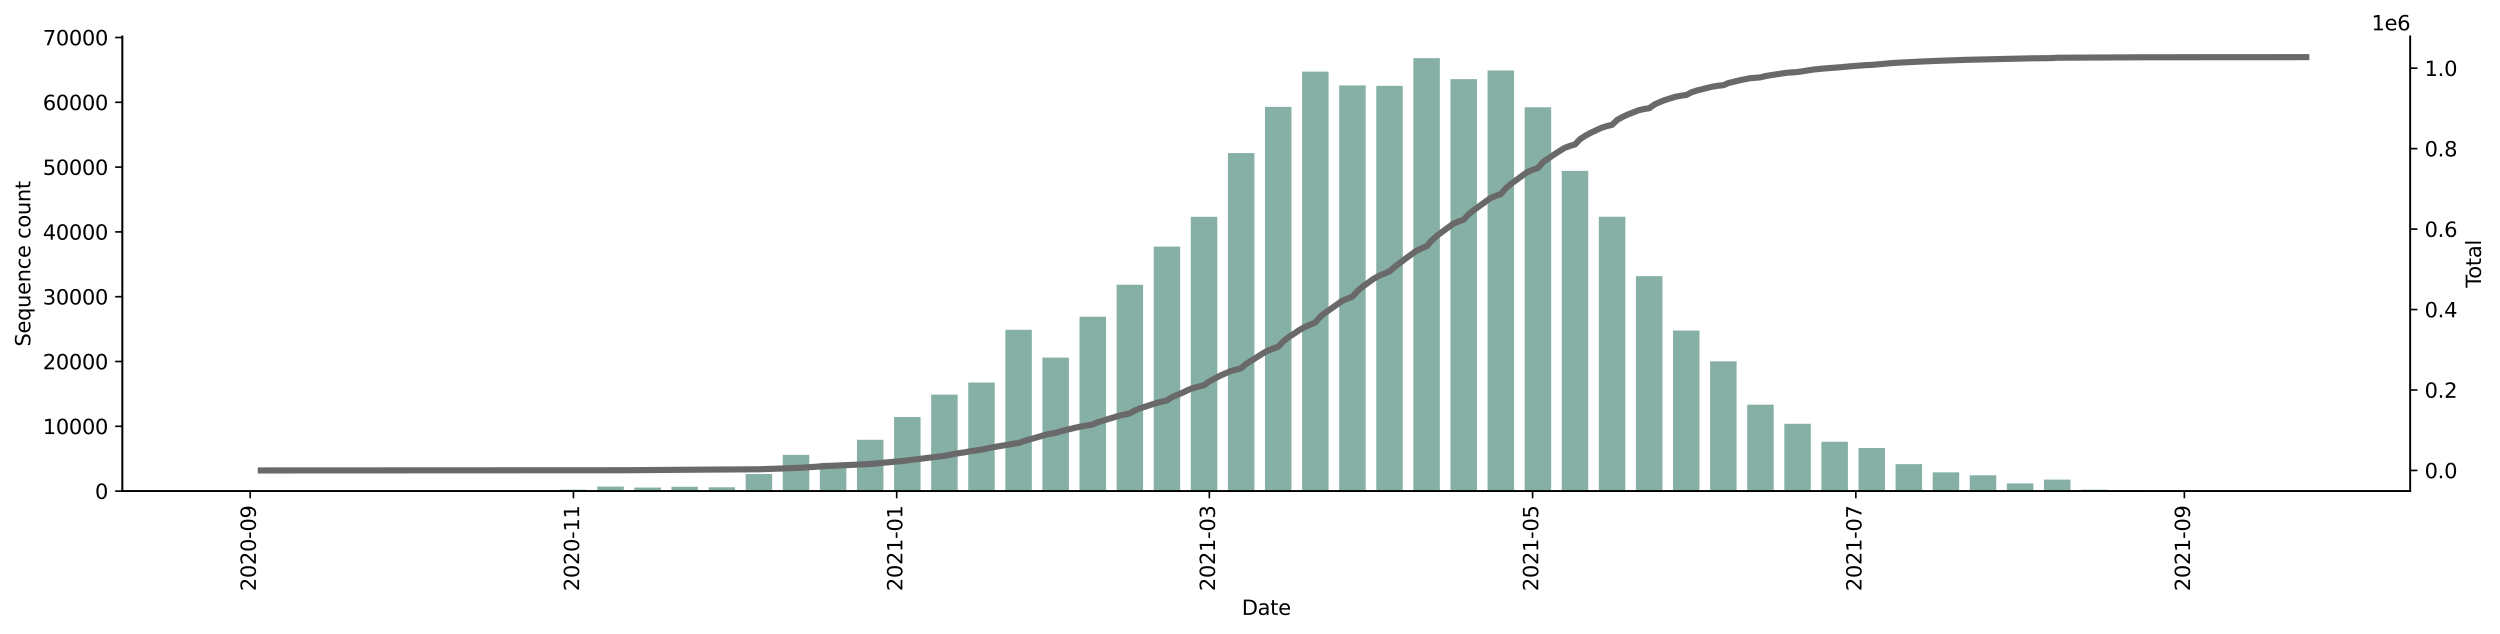 <?xml version="1.0" encoding="utf-8" standalone="no"?>
<!DOCTYPE svg PUBLIC "-//W3C//DTD SVG 1.1//EN"
  "http://www.w3.org/Graphics/SVG/1.1/DTD/svg11.dtd">
<svg height="309.219pt" version="1.1" viewBox="0 0 1219.472 309.219" width="1219.472pt" xmlns="http://www.w3.org/2000/svg" xmlns:xlink="http://www.w3.org/1999/xlink">
 <defs>
  <style type="text/css">*{stroke-linecap:butt;stroke-linejoin:round;}</style>
 </defs>
 <g id="figure_1">
  <g id="patch_1">
   <path d="M 0 309.219 
L 1219.472 309.219 
L 1219.472 0 
L 0 0 
z
" style="fill:#ffffff;"/>
  </g>
  <g id="axes_1">
   <g id="patch_2">
    <path d="M 59.691 239.558 
L 1175.691 239.558 
L 1175.691 17.798 
L 59.691 17.798 
z
" style="fill:#ffffff;"/>
   </g>
   <g id="patch_3">
    <path clip-path="url(#p5a34c525bb)" d="M 110.418 239.558 
L 123.342 239.558 
L 123.342 239.552 
L 110.418 239.552 
z
" style="fill:#86b0a6;"/>
   </g>
   <g id="patch_4">
    <path clip-path="url(#p5a34c525bb)" d="M 164.699 239.558 
L 177.623 239.558 
L 177.623 239.546 
L 164.699 239.546 
z
" style="fill:#86b0a6;"/>
   </g>
   <g id="patch_5">
    <path clip-path="url(#p5a34c525bb)" d="M 182.793 239.558 
L 195.717 239.558 
L 195.717 239.546 
L 182.793 239.546 
z
" style="fill:#86b0a6;"/>
   </g>
   <g id="patch_6">
    <path clip-path="url(#p5a34c525bb)" d="M 200.887 239.558 
L 213.811 239.558 
L 213.811 239.549 
L 200.887 239.549 
z
" style="fill:#86b0a6;"/>
   </g>
   <g id="patch_7">
    <path clip-path="url(#p5a34c525bb)" d="M 218.981 239.558 
L 231.905 239.558 
L 231.905 239.536 
L 218.981 239.536 
z
" style="fill:#86b0a6;"/>
   </g>
   <g id="patch_8">
    <path clip-path="url(#p5a34c525bb)" d="M 237.075 239.558 
L 249.999 239.558 
L 249.999 239.451 
L 237.075 239.451 
z
" style="fill:#86b0a6;"/>
   </g>
   <g id="patch_9">
    <path clip-path="url(#p5a34c525bb)" d="M 255.168 239.558 
L 268.092 239.558 
L 268.092 239.448 
L 255.168 239.448 
z
" style="fill:#86b0a6;"/>
   </g>
   <g id="patch_10">
    <path clip-path="url(#p5a34c525bb)" d="M 273.262 239.558 
L 286.186 239.558 
L 286.186 238.86 
L 273.262 238.86 
z
" style="fill:#86b0a6;"/>
   </g>
   <g id="patch_11">
    <path clip-path="url(#p5a34c525bb)" d="M 291.356 239.558 
L 304.28 239.558 
L 304.28 237.362 
L 291.356 237.362 
z
" style="fill:#86b0a6;"/>
   </g>
   <g id="patch_12">
    <path clip-path="url(#p5a34c525bb)" d="M 309.45 239.558 
L 322.374 239.558 
L 322.374 237.804 
L 309.45 237.804 
z
" style="fill:#86b0a6;"/>
   </g>
   <g id="patch_13">
    <path clip-path="url(#p5a34c525bb)" d="M 327.544 239.558 
L 340.468 239.558 
L 340.468 237.444 
L 327.544 237.444 
z
" style="fill:#86b0a6;"/>
   </g>
   <g id="patch_14">
    <path clip-path="url(#p5a34c525bb)" d="M 345.637 239.558 
L 358.561 239.558 
L 358.561 237.697 
L 345.637 237.697 
z
" style="fill:#86b0a6;"/>
   </g>
   <g id="patch_15">
    <path clip-path="url(#p5a34c525bb)" d="M 363.731 239.558 
L 376.655 239.558 
L 376.655 231.21 
L 363.731 231.21 
z
" style="fill:#86b0a6;"/>
   </g>
   <g id="patch_16">
    <path clip-path="url(#p5a34c525bb)" d="M 381.825 239.558 
L 394.749 239.558 
L 394.749 221.882 
L 381.825 221.882 
z
" style="fill:#86b0a6;"/>
   </g>
   <g id="patch_17">
    <path clip-path="url(#p5a34c525bb)" d="M 399.919 239.558 
L 412.843 239.558 
L 412.843 225.767 
L 399.919 225.767 
z
" style="fill:#86b0a6;"/>
   </g>
   <g id="patch_18">
    <path clip-path="url(#p5a34c525bb)" d="M 418.013 239.558 
L 430.937 239.558 
L 430.937 214.53 
L 418.013 214.53 
z
" style="fill:#86b0a6;"/>
   </g>
   <g id="patch_19">
    <path clip-path="url(#p5a34c525bb)" d="M 436.106 239.558 
L 449.031 239.558 
L 449.031 203.394 
L 436.106 203.394 
z
" style="fill:#86b0a6;"/>
   </g>
   <g id="patch_20">
    <path clip-path="url(#p5a34c525bb)" d="M 454.2 239.558 
L 467.124 239.558 
L 467.124 192.495 
L 454.2 192.495 
z
" style="fill:#86b0a6;"/>
   </g>
   <g id="patch_21">
    <path clip-path="url(#p5a34c525bb)" d="M 472.294 239.558 
L 485.218 239.558 
L 485.218 186.606 
L 472.294 186.606 
z
" style="fill:#86b0a6;"/>
   </g>
   <g id="patch_22">
    <path clip-path="url(#p5a34c525bb)" d="M 490.388 239.558 
L 503.312 239.558 
L 503.312 160.866 
L 490.388 160.866 
z
" style="fill:#86b0a6;"/>
   </g>
   <g id="patch_23">
    <path clip-path="url(#p5a34c525bb)" d="M 508.482 239.558 
L 521.406 239.558 
L 521.406 174.43 
L 508.482 174.43 
z
" style="fill:#86b0a6;"/>
   </g>
   <g id="patch_24">
    <path clip-path="url(#p5a34c525bb)" d="M 526.575 239.558 
L 539.5 239.558 
L 539.5 154.5 
L 526.575 154.5 
z
" style="fill:#86b0a6;"/>
   </g>
   <g id="patch_25">
    <path clip-path="url(#p5a34c525bb)" d="M 544.669 239.558 
L 557.593 239.558 
L 557.593 138.875 
L 544.669 138.875 
z
" style="fill:#86b0a6;"/>
   </g>
   <g id="patch_26">
    <path clip-path="url(#p5a34c525bb)" d="M 562.763 239.558 
L 575.687 239.558 
L 575.687 120.295 
L 562.763 120.295 
z
" style="fill:#86b0a6;"/>
   </g>
   <g id="patch_27">
    <path clip-path="url(#p5a34c525bb)" d="M 580.857 239.558 
L 593.781 239.558 
L 593.781 105.761 
L 580.857 105.761 
z
" style="fill:#86b0a6;"/>
   </g>
   <g id="patch_28">
    <path clip-path="url(#p5a34c525bb)" d="M 598.951 239.558 
L 611.875 239.558 
L 611.875 74.657 
L 598.951 74.657 
z
" style="fill:#86b0a6;"/>
   </g>
   <g id="patch_29">
    <path clip-path="url(#p5a34c525bb)" d="M 617.044 239.558 
L 629.969 239.558 
L 629.969 52.119 
L 617.044 52.119 
z
" style="fill:#86b0a6;"/>
   </g>
   <g id="patch_30">
    <path clip-path="url(#p5a34c525bb)" d="M 635.138 239.558 
L 648.062 239.558 
L 648.062 34.93 
L 635.138 34.93 
z
" style="fill:#86b0a6;"/>
   </g>
   <g id="patch_31">
    <path clip-path="url(#p5a34c525bb)" d="M 653.232 239.558 
L 666.156 239.558 
L 666.156 41.669 
L 653.232 41.669 
z
" style="fill:#86b0a6;"/>
   </g>
   <g id="patch_32">
    <path clip-path="url(#p5a34c525bb)" d="M 671.326 239.558 
L 684.25 239.558 
L 684.25 41.894 
L 671.326 41.894 
z
" style="fill:#86b0a6;"/>
   </g>
   <g id="patch_33">
    <path clip-path="url(#p5a34c525bb)" d="M 689.42 239.558 
L 702.344 239.558 
L 702.344 28.358 
L 689.42 28.358 
z
" style="fill:#86b0a6;"/>
   </g>
   <g id="patch_34">
    <path clip-path="url(#p5a34c525bb)" d="M 707.513 239.558 
L 720.438 239.558 
L 720.438 38.606 
L 707.513 38.606 
z
" style="fill:#86b0a6;"/>
   </g>
   <g id="patch_35">
    <path clip-path="url(#p5a34c525bb)" d="M 725.607 239.558 
L 738.531 239.558 
L 738.531 34.371 
L 725.607 34.371 
z
" style="fill:#86b0a6;"/>
   </g>
   <g id="patch_36">
    <path clip-path="url(#p5a34c525bb)" d="M 743.701 239.558 
L 756.625 239.558 
L 756.625 52.334 
L 743.701 52.334 
z
" style="fill:#86b0a6;"/>
   </g>
   <g id="patch_37">
    <path clip-path="url(#p5a34c525bb)" d="M 761.795 239.558 
L 774.719 239.558 
L 774.719 83.35 
L 761.795 83.35 
z
" style="fill:#86b0a6;"/>
   </g>
   <g id="patch_38">
    <path clip-path="url(#p5a34c525bb)" d="M 779.889 239.558 
L 792.813 239.558 
L 792.813 105.729 
L 779.889 105.729 
z
" style="fill:#86b0a6;"/>
   </g>
   <g id="patch_39">
    <path clip-path="url(#p5a34c525bb)" d="M 797.982 239.558 
L 810.907 239.558 
L 810.907 134.684 
L 797.982 134.684 
z
" style="fill:#86b0a6;"/>
   </g>
   <g id="patch_40">
    <path clip-path="url(#p5a34c525bb)" d="M 816.076 239.558 
L 829 239.558 
L 829 161.22 
L 816.076 161.22 
z
" style="fill:#86b0a6;"/>
   </g>
   <g id="patch_41">
    <path clip-path="url(#p5a34c525bb)" d="M 834.17 239.558 
L 847.094 239.558 
L 847.094 176.241 
L 834.17 176.241 
z
" style="fill:#86b0a6;"/>
   </g>
   <g id="patch_42">
    <path clip-path="url(#p5a34c525bb)" d="M 852.264 239.558 
L 865.188 239.558 
L 865.188 197.382 
L 852.264 197.382 
z
" style="fill:#86b0a6;"/>
   </g>
   <g id="patch_43">
    <path clip-path="url(#p5a34c525bb)" d="M 870.358 239.558 
L 883.282 239.558 
L 883.282 206.735 
L 870.358 206.735 
z
" style="fill:#86b0a6;"/>
   </g>
   <g id="patch_44">
    <path clip-path="url(#p5a34c525bb)" d="M 888.451 239.558 
L 901.376 239.558 
L 901.376 215.472 
L 888.451 215.472 
z
" style="fill:#86b0a6;"/>
   </g>
   <g id="patch_45">
    <path clip-path="url(#p5a34c525bb)" d="M 906.545 239.558 
L 919.469 239.558 
L 919.469 218.522 
L 906.545 218.522 
z
" style="fill:#86b0a6;"/>
   </g>
   <g id="patch_46">
    <path clip-path="url(#p5a34c525bb)" d="M 924.639 239.558 
L 937.563 239.558 
L 937.563 226.409 
L 924.639 226.409 
z
" style="fill:#86b0a6;"/>
   </g>
   <g id="patch_47">
    <path clip-path="url(#p5a34c525bb)" d="M 942.733 239.558 
L 955.657 239.558 
L 955.657 230.407 
L 942.733 230.407 
z
" style="fill:#86b0a6;"/>
   </g>
   <g id="patch_48">
    <path clip-path="url(#p5a34c525bb)" d="M 960.827 239.558 
L 973.751 239.558 
L 973.751 231.827 
L 960.827 231.827 
z
" style="fill:#86b0a6;"/>
   </g>
   <g id="patch_49">
    <path clip-path="url(#p5a34c525bb)" d="M 978.921 239.558 
L 991.845 239.558 
L 991.845 235.806 
L 978.921 235.806 
z
" style="fill:#86b0a6;"/>
   </g>
   <g id="patch_50">
    <path clip-path="url(#p5a34c525bb)" d="M 997.014 239.558 
L 1009.938 239.558 
L 1009.938 233.932 
L 997.014 233.932 
z
" style="fill:#86b0a6;"/>
   </g>
   <g id="patch_51">
    <path clip-path="url(#p5a34c525bb)" d="M 1015.108 239.558 
L 1028.032 239.558 
L 1028.032 238.869 
L 1015.108 238.869 
z
" style="fill:#86b0a6;"/>
   </g>
   <g id="patch_52">
    <path clip-path="url(#p5a34c525bb)" d="M 1033.202 239.558 
L 1046.126 239.558 
L 1046.126 239.129 
L 1033.202 239.129 
z
" style="fill:#86b0a6;"/>
   </g>
   <g id="patch_53">
    <path clip-path="url(#p5a34c525bb)" d="M 1051.296 239.558 
L 1064.22 239.558 
L 1064.22 239.268 
L 1051.296 239.268 
z
" style="fill:#86b0a6;"/>
   </g>
   <g id="patch_54">
    <path clip-path="url(#p5a34c525bb)" d="M 1069.39 239.558 
L 1082.314 239.558 
L 1082.314 239.356 
L 1069.39 239.356 
z
" style="fill:#86b0a6;"/>
   </g>
   <g id="patch_55">
    <path clip-path="url(#p5a34c525bb)" d="M 1087.483 239.558 
L 1100.407 239.558 
L 1100.407 239.343 
L 1087.483 239.343 
z
" style="fill:#86b0a6;"/>
   </g>
   <g id="patch_56">
    <path clip-path="url(#p5a34c525bb)" d="M 1105.577 239.558 
L 1118.501 239.558 
L 1118.501 239.552 
L 1105.577 239.552 
z
" style="fill:#86b0a6;"/>
   </g>
   <g id="matplotlib.axis_1">
    <g id="xtick_1">
     <g id="line2d_1">
      <defs>
       <path d="M 0 0 
L 0 3.5 
" id="me1317065b6" style="stroke:#000000;stroke-width:0.8;"/>
      </defs>
      <g>
       <use style="stroke:#000000;stroke-width:0.8;" x="122.05" xlink:href="#me1317065b6" y="239.558"/>
      </g>
     </g>
     <g id="text_1">
      <!-- 2020-09 -->
      <g transform="translate(124.809 288.341)rotate(-90)scale(0.1 -0.1)">
       <defs>
        <path d="M 1228 531 
L 3431 531 
L 3431 0 
L 469 0 
L 469 531 
Q 828 903 1448 1529 
Q 2069 2156 2228 2338 
Q 2531 2678 2651 2914 
Q 2772 3150 2772 3378 
Q 2772 3750 2511 3984 
Q 2250 4219 1831 4219 
Q 1534 4219 1204 4116 
Q 875 4013 500 3803 
L 500 4441 
Q 881 4594 1212 4672 
Q 1544 4750 1819 4750 
Q 2544 4750 2975 4387 
Q 3406 4025 3406 3419 
Q 3406 3131 3298 2873 
Q 3191 2616 2906 2266 
Q 2828 2175 2409 1742 
Q 1991 1309 1228 531 
z
" id="DejaVuSans-32" transform="scale(0.016)"/>
        <path d="M 2034 4250 
Q 1547 4250 1301 3770 
Q 1056 3291 1056 2328 
Q 1056 1369 1301 889 
Q 1547 409 2034 409 
Q 2525 409 2770 889 
Q 3016 1369 3016 2328 
Q 3016 3291 2770 3770 
Q 2525 4250 2034 4250 
z
M 2034 4750 
Q 2819 4750 3233 4129 
Q 3647 3509 3647 2328 
Q 3647 1150 3233 529 
Q 2819 -91 2034 -91 
Q 1250 -91 836 529 
Q 422 1150 422 2328 
Q 422 3509 836 4129 
Q 1250 4750 2034 4750 
z
" id="DejaVuSans-30" transform="scale(0.016)"/>
        <path d="M 313 2009 
L 1997 2009 
L 1997 1497 
L 313 1497 
L 313 2009 
z
" id="DejaVuSans-2d" transform="scale(0.016)"/>
        <path d="M 703 97 
L 703 672 
Q 941 559 1184 500 
Q 1428 441 1663 441 
Q 2288 441 2617 861 
Q 2947 1281 2994 2138 
Q 2813 1869 2534 1725 
Q 2256 1581 1919 1581 
Q 1219 1581 811 2004 
Q 403 2428 403 3163 
Q 403 3881 828 4315 
Q 1253 4750 1959 4750 
Q 2769 4750 3195 4129 
Q 3622 3509 3622 2328 
Q 3622 1225 3098 567 
Q 2575 -91 1691 -91 
Q 1453 -91 1209 -44 
Q 966 3 703 97 
z
M 1959 2075 
Q 2384 2075 2632 2365 
Q 2881 2656 2881 3163 
Q 2881 3666 2632 3958 
Q 2384 4250 1959 4250 
Q 1534 4250 1286 3958 
Q 1038 3666 1038 3163 
Q 1038 2656 1286 2365 
Q 1534 2075 1959 2075 
z
" id="DejaVuSans-39" transform="scale(0.016)"/>
       </defs>
       <use xlink:href="#DejaVuSans-32"/>
       <use x="63.623" xlink:href="#DejaVuSans-30"/>
       <use x="127.246" xlink:href="#DejaVuSans-32"/>
       <use x="190.869" xlink:href="#DejaVuSans-30"/>
       <use x="254.492" xlink:href="#DejaVuSans-2d"/>
       <use x="290.576" xlink:href="#DejaVuSans-30"/>
       <use x="354.199" xlink:href="#DejaVuSans-39"/>
      </g>
     </g>
    </g>
    <g id="xtick_2">
     <g id="line2d_2">
      <g>
       <use style="stroke:#000000;stroke-width:0.8;" x="279.724" xlink:href="#me1317065b6" y="239.558"/>
      </g>
     </g>
     <g id="text_2">
      <!-- 2020-11 -->
      <g transform="translate(282.484 288.341)rotate(-90)scale(0.1 -0.1)">
       <defs>
        <path d="M 794 531 
L 1825 531 
L 1825 4091 
L 703 3866 
L 703 4441 
L 1819 4666 
L 2450 4666 
L 2450 531 
L 3481 531 
L 3481 0 
L 794 0 
L 794 531 
z
" id="DejaVuSans-31" transform="scale(0.016)"/>
       </defs>
       <use xlink:href="#DejaVuSans-32"/>
       <use x="63.623" xlink:href="#DejaVuSans-30"/>
       <use x="127.246" xlink:href="#DejaVuSans-32"/>
       <use x="190.869" xlink:href="#DejaVuSans-30"/>
       <use x="254.492" xlink:href="#DejaVuSans-2d"/>
       <use x="290.576" xlink:href="#DejaVuSans-31"/>
       <use x="354.199" xlink:href="#DejaVuSans-31"/>
      </g>
     </g>
    </g>
    <g id="xtick_3">
     <g id="line2d_3">
      <g>
       <use style="stroke:#000000;stroke-width:0.8;" x="437.399" xlink:href="#me1317065b6" y="239.558"/>
      </g>
     </g>
     <g id="text_3">
      <!-- 2021-01 -->
      <g transform="translate(440.158 288.341)rotate(-90)scale(0.1 -0.1)">
       <use xlink:href="#DejaVuSans-32"/>
       <use x="63.623" xlink:href="#DejaVuSans-30"/>
       <use x="127.246" xlink:href="#DejaVuSans-32"/>
       <use x="190.869" xlink:href="#DejaVuSans-31"/>
       <use x="254.492" xlink:href="#DejaVuSans-2d"/>
       <use x="290.576" xlink:href="#DejaVuSans-30"/>
       <use x="354.199" xlink:href="#DejaVuSans-31"/>
      </g>
     </g>
    </g>
    <g id="xtick_4">
     <g id="line2d_4">
      <g>
       <use style="stroke:#000000;stroke-width:0.8;" x="589.904" xlink:href="#me1317065b6" y="239.558"/>
      </g>
     </g>
     <g id="text_4">
      <!-- 2021-03 -->
      <g transform="translate(592.663 288.341)rotate(-90)scale(0.1 -0.1)">
       <defs>
        <path d="M 2597 2516 
Q 3050 2419 3304 2112 
Q 3559 1806 3559 1356 
Q 3559 666 3084 287 
Q 2609 -91 1734 -91 
Q 1441 -91 1130 -33 
Q 819 25 488 141 
L 488 750 
Q 750 597 1062 519 
Q 1375 441 1716 441 
Q 2309 441 2620 675 
Q 2931 909 2931 1356 
Q 2931 1769 2642 2001 
Q 2353 2234 1838 2234 
L 1294 2234 
L 1294 2753 
L 1863 2753 
Q 2328 2753 2575 2939 
Q 2822 3125 2822 3475 
Q 2822 3834 2567 4026 
Q 2313 4219 1838 4219 
Q 1578 4219 1281 4162 
Q 984 4106 628 3988 
L 628 4550 
Q 988 4650 1302 4700 
Q 1616 4750 1894 4750 
Q 2613 4750 3031 4423 
Q 3450 4097 3450 3541 
Q 3450 3153 3228 2886 
Q 3006 2619 2597 2516 
z
" id="DejaVuSans-33" transform="scale(0.016)"/>
       </defs>
       <use xlink:href="#DejaVuSans-32"/>
       <use x="63.623" xlink:href="#DejaVuSans-30"/>
       <use x="127.246" xlink:href="#DejaVuSans-32"/>
       <use x="190.869" xlink:href="#DejaVuSans-31"/>
       <use x="254.492" xlink:href="#DejaVuSans-2d"/>
       <use x="290.576" xlink:href="#DejaVuSans-30"/>
       <use x="354.199" xlink:href="#DejaVuSans-33"/>
      </g>
     </g>
    </g>
    <g id="xtick_5">
     <g id="line2d_5">
      <g>
       <use style="stroke:#000000;stroke-width:0.8;" x="747.578" xlink:href="#me1317065b6" y="239.558"/>
      </g>
     </g>
     <g id="text_5">
      <!-- 2021-05 -->
      <g transform="translate(750.338 288.341)rotate(-90)scale(0.1 -0.1)">
       <defs>
        <path d="M 691 4666 
L 3169 4666 
L 3169 4134 
L 1269 4134 
L 1269 2991 
Q 1406 3038 1543 3061 
Q 1681 3084 1819 3084 
Q 2600 3084 3056 2656 
Q 3513 2228 3513 1497 
Q 3513 744 3044 326 
Q 2575 -91 1722 -91 
Q 1428 -91 1123 -41 
Q 819 9 494 109 
L 494 744 
Q 775 591 1075 516 
Q 1375 441 1709 441 
Q 2250 441 2565 725 
Q 2881 1009 2881 1497 
Q 2881 1984 2565 2268 
Q 2250 2553 1709 2553 
Q 1456 2553 1204 2497 
Q 953 2441 691 2322 
L 691 4666 
z
" id="DejaVuSans-35" transform="scale(0.016)"/>
       </defs>
       <use xlink:href="#DejaVuSans-32"/>
       <use x="63.623" xlink:href="#DejaVuSans-30"/>
       <use x="127.246" xlink:href="#DejaVuSans-32"/>
       <use x="190.869" xlink:href="#DejaVuSans-31"/>
       <use x="254.492" xlink:href="#DejaVuSans-2d"/>
       <use x="290.576" xlink:href="#DejaVuSans-30"/>
       <use x="354.199" xlink:href="#DejaVuSans-35"/>
      </g>
     </g>
    </g>
    <g id="xtick_6">
     <g id="line2d_6">
      <g>
       <use style="stroke:#000000;stroke-width:0.8;" x="905.253" xlink:href="#me1317065b6" y="239.558"/>
      </g>
     </g>
     <g id="text_6">
      <!-- 2021-07 -->
      <g transform="translate(908.012 288.341)rotate(-90)scale(0.1 -0.1)">
       <defs>
        <path d="M 525 4666 
L 3525 4666 
L 3525 4397 
L 1831 0 
L 1172 0 
L 2766 4134 
L 525 4134 
L 525 4666 
z
" id="DejaVuSans-37" transform="scale(0.016)"/>
       </defs>
       <use xlink:href="#DejaVuSans-32"/>
       <use x="63.623" xlink:href="#DejaVuSans-30"/>
       <use x="127.246" xlink:href="#DejaVuSans-32"/>
       <use x="190.869" xlink:href="#DejaVuSans-31"/>
       <use x="254.492" xlink:href="#DejaVuSans-2d"/>
       <use x="290.576" xlink:href="#DejaVuSans-30"/>
       <use x="354.199" xlink:href="#DejaVuSans-37"/>
      </g>
     </g>
    </g>
    <g id="xtick_7">
     <g id="line2d_7">
      <g>
       <use style="stroke:#000000;stroke-width:0.8;" x="1065.512" xlink:href="#me1317065b6" y="239.558"/>
      </g>
     </g>
     <g id="text_7">
      <!-- 2021-09 -->
      <g transform="translate(1068.272 288.341)rotate(-90)scale(0.1 -0.1)">
       <use xlink:href="#DejaVuSans-32"/>
       <use x="63.623" xlink:href="#DejaVuSans-30"/>
       <use x="127.246" xlink:href="#DejaVuSans-32"/>
       <use x="190.869" xlink:href="#DejaVuSans-31"/>
       <use x="254.492" xlink:href="#DejaVuSans-2d"/>
       <use x="290.576" xlink:href="#DejaVuSans-30"/>
       <use x="354.199" xlink:href="#DejaVuSans-39"/>
      </g>
     </g>
    </g>
    <g id="text_8">
     <!-- Date -->
     <g transform="translate(605.74 299.94)scale(0.1 -0.1)">
      <defs>
       <path d="M 1259 4147 
L 1259 519 
L 2022 519 
Q 2988 519 3436 956 
Q 3884 1394 3884 2338 
Q 3884 3275 3436 3711 
Q 2988 4147 2022 4147 
L 1259 4147 
z
M 628 4666 
L 1925 4666 
Q 3281 4666 3915 4102 
Q 4550 3538 4550 2338 
Q 4550 1131 3912 565 
Q 3275 0 1925 0 
L 628 0 
L 628 4666 
z
" id="DejaVuSans-44" transform="scale(0.016)"/>
       <path d="M 2194 1759 
Q 1497 1759 1228 1600 
Q 959 1441 959 1056 
Q 959 750 1161 570 
Q 1363 391 1709 391 
Q 2188 391 2477 730 
Q 2766 1069 2766 1631 
L 2766 1759 
L 2194 1759 
z
M 3341 1997 
L 3341 0 
L 2766 0 
L 2766 531 
Q 2569 213 2275 61 
Q 1981 -91 1556 -91 
Q 1019 -91 701 211 
Q 384 513 384 1019 
Q 384 1609 779 1909 
Q 1175 2209 1959 2209 
L 2766 2209 
L 2766 2266 
Q 2766 2663 2505 2880 
Q 2244 3097 1772 3097 
Q 1472 3097 1187 3025 
Q 903 2953 641 2809 
L 641 3341 
Q 956 3463 1253 3523 
Q 1550 3584 1831 3584 
Q 2591 3584 2966 3190 
Q 3341 2797 3341 1997 
z
" id="DejaVuSans-61" transform="scale(0.016)"/>
       <path d="M 1172 4494 
L 1172 3500 
L 2356 3500 
L 2356 3053 
L 1172 3053 
L 1172 1153 
Q 1172 725 1289 603 
Q 1406 481 1766 481 
L 2356 481 
L 2356 0 
L 1766 0 
Q 1100 0 847 248 
Q 594 497 594 1153 
L 594 3053 
L 172 3053 
L 172 3500 
L 594 3500 
L 594 4494 
L 1172 4494 
z
" id="DejaVuSans-74" transform="scale(0.016)"/>
       <path d="M 3597 1894 
L 3597 1613 
L 953 1613 
Q 991 1019 1311 708 
Q 1631 397 2203 397 
Q 2534 397 2845 478 
Q 3156 559 3463 722 
L 3463 178 
Q 3153 47 2828 -22 
Q 2503 -91 2169 -91 
Q 1331 -91 842 396 
Q 353 884 353 1716 
Q 353 2575 817 3079 
Q 1281 3584 2069 3584 
Q 2775 3584 3186 3129 
Q 3597 2675 3597 1894 
z
M 3022 2063 
Q 3016 2534 2758 2815 
Q 2500 3097 2075 3097 
Q 1594 3097 1305 2825 
Q 1016 2553 972 2059 
L 3022 2063 
z
" id="DejaVuSans-65" transform="scale(0.016)"/>
      </defs>
      <use xlink:href="#DejaVuSans-44"/>
      <use x="77.002" xlink:href="#DejaVuSans-61"/>
      <use x="138.281" xlink:href="#DejaVuSans-74"/>
      <use x="177.49" xlink:href="#DejaVuSans-65"/>
     </g>
    </g>
   </g>
   <g id="matplotlib.axis_2">
    <g id="ytick_1">
     <g id="line2d_8">
      <defs>
       <path d="M 0 0 
L -3.5 0 
" id="ma202044a51" style="stroke:#000000;stroke-width:0.8;"/>
      </defs>
      <g>
       <use style="stroke:#000000;stroke-width:0.8;" x="59.691" xlink:href="#ma202044a51" y="239.558"/>
      </g>
     </g>
     <g id="text_9">
      <!-- 0 -->
      <g transform="translate(46.328 243.358)scale(0.1 -0.1)">
       <use xlink:href="#DejaVuSans-30"/>
      </g>
     </g>
    </g>
    <g id="ytick_2">
     <g id="line2d_9">
      <g>
       <use style="stroke:#000000;stroke-width:0.8;" x="59.691" xlink:href="#ma202044a51" y="207.949"/>
      </g>
     </g>
     <g id="text_10">
      <!-- 10000 -->
      <g transform="translate(20.878 211.748)scale(0.1 -0.1)">
       <use xlink:href="#DejaVuSans-31"/>
       <use x="63.623" xlink:href="#DejaVuSans-30"/>
       <use x="127.246" xlink:href="#DejaVuSans-30"/>
       <use x="190.869" xlink:href="#DejaVuSans-30"/>
       <use x="254.492" xlink:href="#DejaVuSans-30"/>
      </g>
     </g>
    </g>
    <g id="ytick_3">
     <g id="line2d_10">
      <g>
       <use style="stroke:#000000;stroke-width:0.8;" x="59.691" xlink:href="#ma202044a51" y="176.339"/>
      </g>
     </g>
     <g id="text_11">
      <!-- 20000 -->
      <g transform="translate(20.878 180.138)scale(0.1 -0.1)">
       <use xlink:href="#DejaVuSans-32"/>
       <use x="63.623" xlink:href="#DejaVuSans-30"/>
       <use x="127.246" xlink:href="#DejaVuSans-30"/>
       <use x="190.869" xlink:href="#DejaVuSans-30"/>
       <use x="254.492" xlink:href="#DejaVuSans-30"/>
      </g>
     </g>
    </g>
    <g id="ytick_4">
     <g id="line2d_11">
      <g>
       <use style="stroke:#000000;stroke-width:0.8;" x="59.691" xlink:href="#ma202044a51" y="144.729"/>
      </g>
     </g>
     <g id="text_12">
      <!-- 30000 -->
      <g transform="translate(20.878 148.529)scale(0.1 -0.1)">
       <use xlink:href="#DejaVuSans-33"/>
       <use x="63.623" xlink:href="#DejaVuSans-30"/>
       <use x="127.246" xlink:href="#DejaVuSans-30"/>
       <use x="190.869" xlink:href="#DejaVuSans-30"/>
       <use x="254.492" xlink:href="#DejaVuSans-30"/>
      </g>
     </g>
    </g>
    <g id="ytick_5">
     <g id="line2d_12">
      <g>
       <use style="stroke:#000000;stroke-width:0.8;" x="59.691" xlink:href="#ma202044a51" y="113.12"/>
      </g>
     </g>
     <g id="text_13">
      <!-- 40000 -->
      <g transform="translate(20.878 116.919)scale(0.1 -0.1)">
       <defs>
        <path d="M 2419 4116 
L 825 1625 
L 2419 1625 
L 2419 4116 
z
M 2253 4666 
L 3047 4666 
L 3047 1625 
L 3713 1625 
L 3713 1100 
L 3047 1100 
L 3047 0 
L 2419 0 
L 2419 1100 
L 313 1100 
L 313 1709 
L 2253 4666 
z
" id="DejaVuSans-34" transform="scale(0.016)"/>
       </defs>
       <use xlink:href="#DejaVuSans-34"/>
       <use x="63.623" xlink:href="#DejaVuSans-30"/>
       <use x="127.246" xlink:href="#DejaVuSans-30"/>
       <use x="190.869" xlink:href="#DejaVuSans-30"/>
       <use x="254.492" xlink:href="#DejaVuSans-30"/>
      </g>
     </g>
    </g>
    <g id="ytick_6">
     <g id="line2d_13">
      <g>
       <use style="stroke:#000000;stroke-width:0.8;" x="59.691" xlink:href="#ma202044a51" y="81.51"/>
      </g>
     </g>
     <g id="text_14">
      <!-- 50000 -->
      <g transform="translate(20.878 85.309)scale(0.1 -0.1)">
       <use xlink:href="#DejaVuSans-35"/>
       <use x="63.623" xlink:href="#DejaVuSans-30"/>
       <use x="127.246" xlink:href="#DejaVuSans-30"/>
       <use x="190.869" xlink:href="#DejaVuSans-30"/>
       <use x="254.492" xlink:href="#DejaVuSans-30"/>
      </g>
     </g>
    </g>
    <g id="ytick_7">
     <g id="line2d_14">
      <g>
       <use style="stroke:#000000;stroke-width:0.8;" x="59.691" xlink:href="#ma202044a51" y="49.9"/>
      </g>
     </g>
     <g id="text_15">
      <!-- 60000 -->
      <g transform="translate(20.878 53.7)scale(0.1 -0.1)">
       <defs>
        <path d="M 2113 2584 
Q 1688 2584 1439 2293 
Q 1191 2003 1191 1497 
Q 1191 994 1439 701 
Q 1688 409 2113 409 
Q 2538 409 2786 701 
Q 3034 994 3034 1497 
Q 3034 2003 2786 2293 
Q 2538 2584 2113 2584 
z
M 3366 4563 
L 3366 3988 
Q 3128 4100 2886 4159 
Q 2644 4219 2406 4219 
Q 1781 4219 1451 3797 
Q 1122 3375 1075 2522 
Q 1259 2794 1537 2939 
Q 1816 3084 2150 3084 
Q 2853 3084 3261 2657 
Q 3669 2231 3669 1497 
Q 3669 778 3244 343 
Q 2819 -91 2113 -91 
Q 1303 -91 875 529 
Q 447 1150 447 2328 
Q 447 3434 972 4092 
Q 1497 4750 2381 4750 
Q 2619 4750 2861 4703 
Q 3103 4656 3366 4563 
z
" id="DejaVuSans-36" transform="scale(0.016)"/>
       </defs>
       <use xlink:href="#DejaVuSans-36"/>
       <use x="63.623" xlink:href="#DejaVuSans-30"/>
       <use x="127.246" xlink:href="#DejaVuSans-30"/>
       <use x="190.869" xlink:href="#DejaVuSans-30"/>
       <use x="254.492" xlink:href="#DejaVuSans-30"/>
      </g>
     </g>
    </g>
    <g id="ytick_8">
     <g id="line2d_15">
      <g>
       <use style="stroke:#000000;stroke-width:0.8;" x="59.691" xlink:href="#ma202044a51" y="18.291"/>
      </g>
     </g>
     <g id="text_16">
      <!-- 70000 -->
      <g transform="translate(20.878 22.09)scale(0.1 -0.1)">
       <use xlink:href="#DejaVuSans-37"/>
       <use x="63.623" xlink:href="#DejaVuSans-30"/>
       <use x="127.246" xlink:href="#DejaVuSans-30"/>
       <use x="190.869" xlink:href="#DejaVuSans-30"/>
       <use x="254.492" xlink:href="#DejaVuSans-30"/>
      </g>
     </g>
    </g>
    <g id="text_17">
     <!-- Sequence count -->
     <g transform="translate(14.798 169.039)rotate(-90)scale(0.1 -0.1)">
      <defs>
       <path d="M 3425 4513 
L 3425 3897 
Q 3066 4069 2747 4153 
Q 2428 4238 2131 4238 
Q 1616 4238 1336 4038 
Q 1056 3838 1056 3469 
Q 1056 3159 1242 3001 
Q 1428 2844 1947 2747 
L 2328 2669 
Q 3034 2534 3370 2195 
Q 3706 1856 3706 1288 
Q 3706 609 3251 259 
Q 2797 -91 1919 -91 
Q 1588 -91 1214 -16 
Q 841 59 441 206 
L 441 856 
Q 825 641 1194 531 
Q 1563 422 1919 422 
Q 2459 422 2753 634 
Q 3047 847 3047 1241 
Q 3047 1584 2836 1778 
Q 2625 1972 2144 2069 
L 1759 2144 
Q 1053 2284 737 2584 
Q 422 2884 422 3419 
Q 422 4038 858 4394 
Q 1294 4750 2059 4750 
Q 2388 4750 2728 4690 
Q 3069 4631 3425 4513 
z
" id="DejaVuSans-53" transform="scale(0.016)"/>
       <path d="M 947 1747 
Q 947 1113 1208 752 
Q 1469 391 1925 391 
Q 2381 391 2643 752 
Q 2906 1113 2906 1747 
Q 2906 2381 2643 2742 
Q 2381 3103 1925 3103 
Q 1469 3103 1208 2742 
Q 947 2381 947 1747 
z
M 2906 525 
Q 2725 213 2448 61 
Q 2172 -91 1784 -91 
Q 1150 -91 751 415 
Q 353 922 353 1747 
Q 353 2572 751 3078 
Q 1150 3584 1784 3584 
Q 2172 3584 2448 3432 
Q 2725 3281 2906 2969 
L 2906 3500 
L 3481 3500 
L 3481 -1331 
L 2906 -1331 
L 2906 525 
z
" id="DejaVuSans-71" transform="scale(0.016)"/>
       <path d="M 544 1381 
L 544 3500 
L 1119 3500 
L 1119 1403 
Q 1119 906 1312 657 
Q 1506 409 1894 409 
Q 2359 409 2629 706 
Q 2900 1003 2900 1516 
L 2900 3500 
L 3475 3500 
L 3475 0 
L 2900 0 
L 2900 538 
Q 2691 219 2414 64 
Q 2138 -91 1772 -91 
Q 1169 -91 856 284 
Q 544 659 544 1381 
z
M 1991 3584 
L 1991 3584 
z
" id="DejaVuSans-75" transform="scale(0.016)"/>
       <path d="M 3513 2113 
L 3513 0 
L 2938 0 
L 2938 2094 
Q 2938 2591 2744 2837 
Q 2550 3084 2163 3084 
Q 1697 3084 1428 2787 
Q 1159 2491 1159 1978 
L 1159 0 
L 581 0 
L 581 3500 
L 1159 3500 
L 1159 2956 
Q 1366 3272 1645 3428 
Q 1925 3584 2291 3584 
Q 2894 3584 3203 3211 
Q 3513 2838 3513 2113 
z
" id="DejaVuSans-6e" transform="scale(0.016)"/>
       <path d="M 3122 3366 
L 3122 2828 
Q 2878 2963 2633 3030 
Q 2388 3097 2138 3097 
Q 1578 3097 1268 2742 
Q 959 2388 959 1747 
Q 959 1106 1268 751 
Q 1578 397 2138 397 
Q 2388 397 2633 464 
Q 2878 531 3122 666 
L 3122 134 
Q 2881 22 2623 -34 
Q 2366 -91 2075 -91 
Q 1284 -91 818 406 
Q 353 903 353 1747 
Q 353 2603 823 3093 
Q 1294 3584 2113 3584 
Q 2378 3584 2631 3529 
Q 2884 3475 3122 3366 
z
" id="DejaVuSans-63" transform="scale(0.016)"/>
       <path id="DejaVuSans-20" transform="scale(0.016)"/>
       <path d="M 1959 3097 
Q 1497 3097 1228 2736 
Q 959 2375 959 1747 
Q 959 1119 1226 758 
Q 1494 397 1959 397 
Q 2419 397 2687 759 
Q 2956 1122 2956 1747 
Q 2956 2369 2687 2733 
Q 2419 3097 1959 3097 
z
M 1959 3584 
Q 2709 3584 3137 3096 
Q 3566 2609 3566 1747 
Q 3566 888 3137 398 
Q 2709 -91 1959 -91 
Q 1206 -91 779 398 
Q 353 888 353 1747 
Q 353 2609 779 3096 
Q 1206 3584 1959 3584 
z
" id="DejaVuSans-6f" transform="scale(0.016)"/>
      </defs>
      <use xlink:href="#DejaVuSans-53"/>
      <use x="63.477" xlink:href="#DejaVuSans-65"/>
      <use x="125" xlink:href="#DejaVuSans-71"/>
      <use x="188.477" xlink:href="#DejaVuSans-75"/>
      <use x="251.855" xlink:href="#DejaVuSans-65"/>
      <use x="313.379" xlink:href="#DejaVuSans-6e"/>
      <use x="376.758" xlink:href="#DejaVuSans-63"/>
      <use x="431.738" xlink:href="#DejaVuSans-65"/>
      <use x="493.262" xlink:href="#DejaVuSans-20"/>
      <use x="525.049" xlink:href="#DejaVuSans-63"/>
      <use x="580.029" xlink:href="#DejaVuSans-6f"/>
      <use x="641.211" xlink:href="#DejaVuSans-75"/>
      <use x="704.59" xlink:href="#DejaVuSans-6e"/>
      <use x="767.969" xlink:href="#DejaVuSans-74"/>
     </g>
    </g>
   </g>
   <g id="patch_57">
    <path d="M 59.691 239.558 
L 59.691 17.798 
" style="fill:none;stroke:#000000;stroke-linecap:square;stroke-linejoin:miter;stroke-width:0.8;"/>
   </g>
   <g id="patch_58">
    <path d="M 1175.691 239.558 
L 1175.691 17.798 
" style="fill:none;stroke:#000000;stroke-linecap:square;stroke-linejoin:miter;stroke-width:0.8;"/>
   </g>
   <g id="patch_59">
    <path d="M 59.691 239.558 
L 1175.691 239.558 
" style="fill:none;stroke:#000000;stroke-linecap:square;stroke-linejoin:miter;stroke-width:0.8;"/>
   </g>
  </g>
  <g id="axes_2">
   <g id="matplotlib.axis_3">
    <g id="ytick_9">
     <g id="line2d_16">
      <defs>
       <path d="M 0 0 
L 3.5 0 
" id="ma1e66f763b" style="stroke:#000000;stroke-width:0.8;"/>
      </defs>
      <g>
       <use style="stroke:#000000;stroke-width:0.8;" x="1175.691" xlink:href="#ma1e66f763b" y="229.479"/>
      </g>
     </g>
     <g id="text_18">
      <!-- 0.0 -->
      <g transform="translate(1182.691 233.278)scale(0.1 -0.1)">
       <defs>
        <path d="M 684 794 
L 1344 794 
L 1344 0 
L 684 0 
L 684 794 
z
" id="DejaVuSans-2e" transform="scale(0.016)"/>
       </defs>
       <use xlink:href="#DejaVuSans-30"/>
       <use x="63.623" xlink:href="#DejaVuSans-2e"/>
       <use x="95.41" xlink:href="#DejaVuSans-30"/>
      </g>
     </g>
    </g>
    <g id="ytick_10">
     <g id="line2d_17">
      <g>
       <use style="stroke:#000000;stroke-width:0.8;" x="1175.691" xlink:href="#ma1e66f763b" y="190.234"/>
      </g>
     </g>
     <g id="text_19">
      <!-- 0.2 -->
      <g transform="translate(1182.691 194.033)scale(0.1 -0.1)">
       <use xlink:href="#DejaVuSans-30"/>
       <use x="63.623" xlink:href="#DejaVuSans-2e"/>
       <use x="95.41" xlink:href="#DejaVuSans-32"/>
      </g>
     </g>
    </g>
    <g id="ytick_11">
     <g id="line2d_18">
      <g>
       <use style="stroke:#000000;stroke-width:0.8;" x="1175.691" xlink:href="#ma1e66f763b" y="150.989"/>
      </g>
     </g>
     <g id="text_20">
      <!-- 0.4 -->
      <g transform="translate(1182.691 154.789)scale(0.1 -0.1)">
       <use xlink:href="#DejaVuSans-30"/>
       <use x="63.623" xlink:href="#DejaVuSans-2e"/>
       <use x="95.41" xlink:href="#DejaVuSans-34"/>
      </g>
     </g>
    </g>
    <g id="ytick_12">
     <g id="line2d_19">
      <g>
       <use style="stroke:#000000;stroke-width:0.8;" x="1175.691" xlink:href="#ma1e66f763b" y="111.745"/>
      </g>
     </g>
     <g id="text_21">
      <!-- 0.6 -->
      <g transform="translate(1182.691 115.544)scale(0.1 -0.1)">
       <use xlink:href="#DejaVuSans-30"/>
       <use x="63.623" xlink:href="#DejaVuSans-2e"/>
       <use x="95.41" xlink:href="#DejaVuSans-36"/>
      </g>
     </g>
    </g>
    <g id="ytick_13">
     <g id="line2d_20">
      <g>
       <use style="stroke:#000000;stroke-width:0.8;" x="1175.691" xlink:href="#ma1e66f763b" y="72.5"/>
      </g>
     </g>
     <g id="text_22">
      <!-- 0.8 -->
      <g transform="translate(1182.691 76.299)scale(0.1 -0.1)">
       <defs>
        <path d="M 2034 2216 
Q 1584 2216 1326 1975 
Q 1069 1734 1069 1313 
Q 1069 891 1326 650 
Q 1584 409 2034 409 
Q 2484 409 2743 651 
Q 3003 894 3003 1313 
Q 3003 1734 2745 1975 
Q 2488 2216 2034 2216 
z
M 1403 2484 
Q 997 2584 770 2862 
Q 544 3141 544 3541 
Q 544 4100 942 4425 
Q 1341 4750 2034 4750 
Q 2731 4750 3128 4425 
Q 3525 4100 3525 3541 
Q 3525 3141 3298 2862 
Q 3072 2584 2669 2484 
Q 3125 2378 3379 2068 
Q 3634 1759 3634 1313 
Q 3634 634 3220 271 
Q 2806 -91 2034 -91 
Q 1263 -91 848 271 
Q 434 634 434 1313 
Q 434 1759 690 2068 
Q 947 2378 1403 2484 
z
M 1172 3481 
Q 1172 3119 1398 2916 
Q 1625 2713 2034 2713 
Q 2441 2713 2670 2916 
Q 2900 3119 2900 3481 
Q 2900 3844 2670 4047 
Q 2441 4250 2034 4250 
Q 1625 4250 1398 4047 
Q 1172 3844 1172 3481 
z
" id="DejaVuSans-38" transform="scale(0.016)"/>
       </defs>
       <use xlink:href="#DejaVuSans-30"/>
       <use x="63.623" xlink:href="#DejaVuSans-2e"/>
       <use x="95.41" xlink:href="#DejaVuSans-38"/>
      </g>
     </g>
    </g>
    <g id="ytick_14">
     <g id="line2d_21">
      <g>
       <use style="stroke:#000000;stroke-width:0.8;" x="1175.691" xlink:href="#ma1e66f763b" y="33.255"/>
      </g>
     </g>
     <g id="text_23">
      <!-- 1.0 -->
      <g transform="translate(1182.691 37.054)scale(0.1 -0.1)">
       <use xlink:href="#DejaVuSans-31"/>
       <use x="63.623" xlink:href="#DejaVuSans-2e"/>
       <use x="95.41" xlink:href="#DejaVuSans-30"/>
      </g>
     </g>
    </g>
    <g id="text_24">
     <!-- Total -->
     <g transform="translate(1210.192 140.355)rotate(-90)scale(0.1 -0.1)">
      <defs>
       <path d="M -19 4666 
L 3928 4666 
L 3928 4134 
L 2272 4134 
L 2272 0 
L 1638 0 
L 1638 4134 
L -19 4134 
L -19 4666 
z
" id="DejaVuSans-54" transform="scale(0.016)"/>
       <path d="M 603 4863 
L 1178 4863 
L 1178 0 
L 603 0 
L 603 4863 
z
" id="DejaVuSans-6c" transform="scale(0.016)"/>
      </defs>
      <use xlink:href="#DejaVuSans-54"/>
      <use x="44.084" xlink:href="#DejaVuSans-6f"/>
      <use x="105.266" xlink:href="#DejaVuSans-74"/>
      <use x="144.475" xlink:href="#DejaVuSans-61"/>
      <use x="205.754" xlink:href="#DejaVuSans-6c"/>
     </g>
    </g>
    <g id="text_25">
     <!-- 1e6 -->
     <g transform="translate(1156.812 14.798)scale(0.1 -0.1)">
      <use xlink:href="#DejaVuSans-31"/>
      <use x="63.623" xlink:href="#DejaVuSans-65"/>
      <use x="125.146" xlink:href="#DejaVuSans-36"/>
     </g>
    </g>
   </g>
   <g id="line2d_22">
    <path clip-path="url(#p5a34c525bb)" d="M 127.219 229.478 
L 305.573 229.373 
L 339.175 229.104 
L 370.193 228.913 
L 380.533 228.556 
L 390.872 228.147 
L 398.626 227.639 
L 403.796 227.31 
L 421.89 226.454 
L 427.059 226.136 
L 429.644 225.819 
L 439.984 224.901 
L 460.662 222.356 
L 465.832 221.338 
L 471.002 220.561 
L 473.586 220.082 
L 478.756 219.356 
L 483.926 218.252 
L 494.265 216.447 
L 496.85 216.126 
L 499.435 215.168 
L 509.774 212.161 
L 512.359 211.562 
L 514.944 211.157 
L 517.528 210.362 
L 525.283 208.466 
L 527.868 207.932 
L 533.037 207.051 
L 535.622 205.917 
L 545.962 202.761 
L 551.131 201.655 
L 553.716 200.151 
L 556.301 199.124 
L 564.055 196.579 
L 569.225 195.294 
L 571.81 193.643 
L 576.98 191.479 
L 579.564 190.202 
L 582.149 189.213 
L 587.319 187.885 
L 589.904 186.022 
L 595.073 183.299 
L 600.243 181.033 
L 605.413 179.638 
L 607.998 177.387 
L 610.582 175.837 
L 615.752 172.527 
L 618.337 171.07 
L 623.506 169.106 
L 626.091 166.39 
L 628.676 164.379 
L 631.261 162.744 
L 633.846 160.961 
L 636.431 159.533 
L 641.6 157.305 
L 644.185 154.294 
L 646.77 152.329 
L 654.524 146.856 
L 657.109 145.704 
L 659.694 144.718 
L 662.279 141.843 
L 664.864 139.706 
L 670.033 135.984 
L 672.618 134.549 
L 677.788 132.401 
L 680.373 130.133 
L 685.542 126.212 
L 690.712 122.454 
L 693.297 121.149 
L 695.882 120.162 
L 698.467 117.197 
L 701.051 114.907 
L 706.221 111.087 
L 708.806 109.229 
L 711.391 108.039 
L 713.976 107.164 
L 716.56 104.381 
L 719.145 102.323 
L 726.9 96.713 
L 729.484 95.564 
L 732.069 94.686 
L 734.654 91.726 
L 737.239 89.552 
L 744.993 83.922 
L 747.578 82.827 
L 750.163 81.971 
L 752.748 79.029 
L 757.918 75.471 
L 763.087 72.19 
L 765.672 71.204 
L 768.257 70.462 
L 770.842 67.79 
L 773.427 66.125 
L 776.011 64.726 
L 781.181 62.351 
L 783.766 61.507 
L 786.351 60.901 
L 788.936 58.425 
L 791.52 57.027 
L 794.105 55.83 
L 799.275 53.792 
L 801.86 53.2 
L 804.445 52.802 
L 807.029 50.974 
L 809.614 49.808 
L 812.199 48.775 
L 817.369 47.166 
L 819.954 46.689 
L 822.538 46.341 
L 825.123 45.003 
L 827.708 44.162 
L 832.878 42.856 
L 835.462 42.247 
L 838.047 41.826 
L 840.632 41.56 
L 843.217 40.467 
L 848.387 39.218 
L 853.556 38.163 
L 858.726 37.728 
L 861.311 37.06 
L 869.065 35.861 
L 871.65 35.487 
L 876.82 35.13 
L 884.574 33.925 
L 889.744 33.41 
L 897.498 32.821 
L 902.668 32.332 
L 910.423 31.745 
L 913.007 31.663 
L 923.347 30.729 
L 928.516 30.439 
L 933.686 30.202 
L 938.856 29.934 
L 946.61 29.622 
L 951.78 29.443 
L 959.534 29.174 
L 990.552 28.455 
L 1000.892 28.342 
L 1003.476 28.158 
L 1047.418 27.931 
L 1124.963 27.878 
L 1124.963 27.878 
" style="fill:none;stroke:#696969;stroke-linecap:square;stroke-width:3;"/>
   </g>
   <g id="patch_60">
    <path d="M 59.691 239.558 
L 59.691 17.798 
" style="fill:none;stroke:#000000;stroke-linecap:square;stroke-linejoin:miter;stroke-width:0.8;"/>
   </g>
   <g id="patch_61">
    <path d="M 1175.691 239.558 
L 1175.691 17.798 
" style="fill:none;stroke:#000000;stroke-linecap:square;stroke-linejoin:miter;stroke-width:0.8;"/>
   </g>
   <g id="patch_62">
    <path d="M 59.691 239.558 
L 1175.691 239.558 
" style="fill:none;stroke:#000000;stroke-linecap:square;stroke-linejoin:miter;stroke-width:0.8;"/>
   </g>
  </g>
 </g>
 <defs>
  <clipPath id="p5a34c525bb">
   <rect height="221.76" width="1116" x="59.691" y="17.798"/>
  </clipPath>
 </defs>
</svg>
